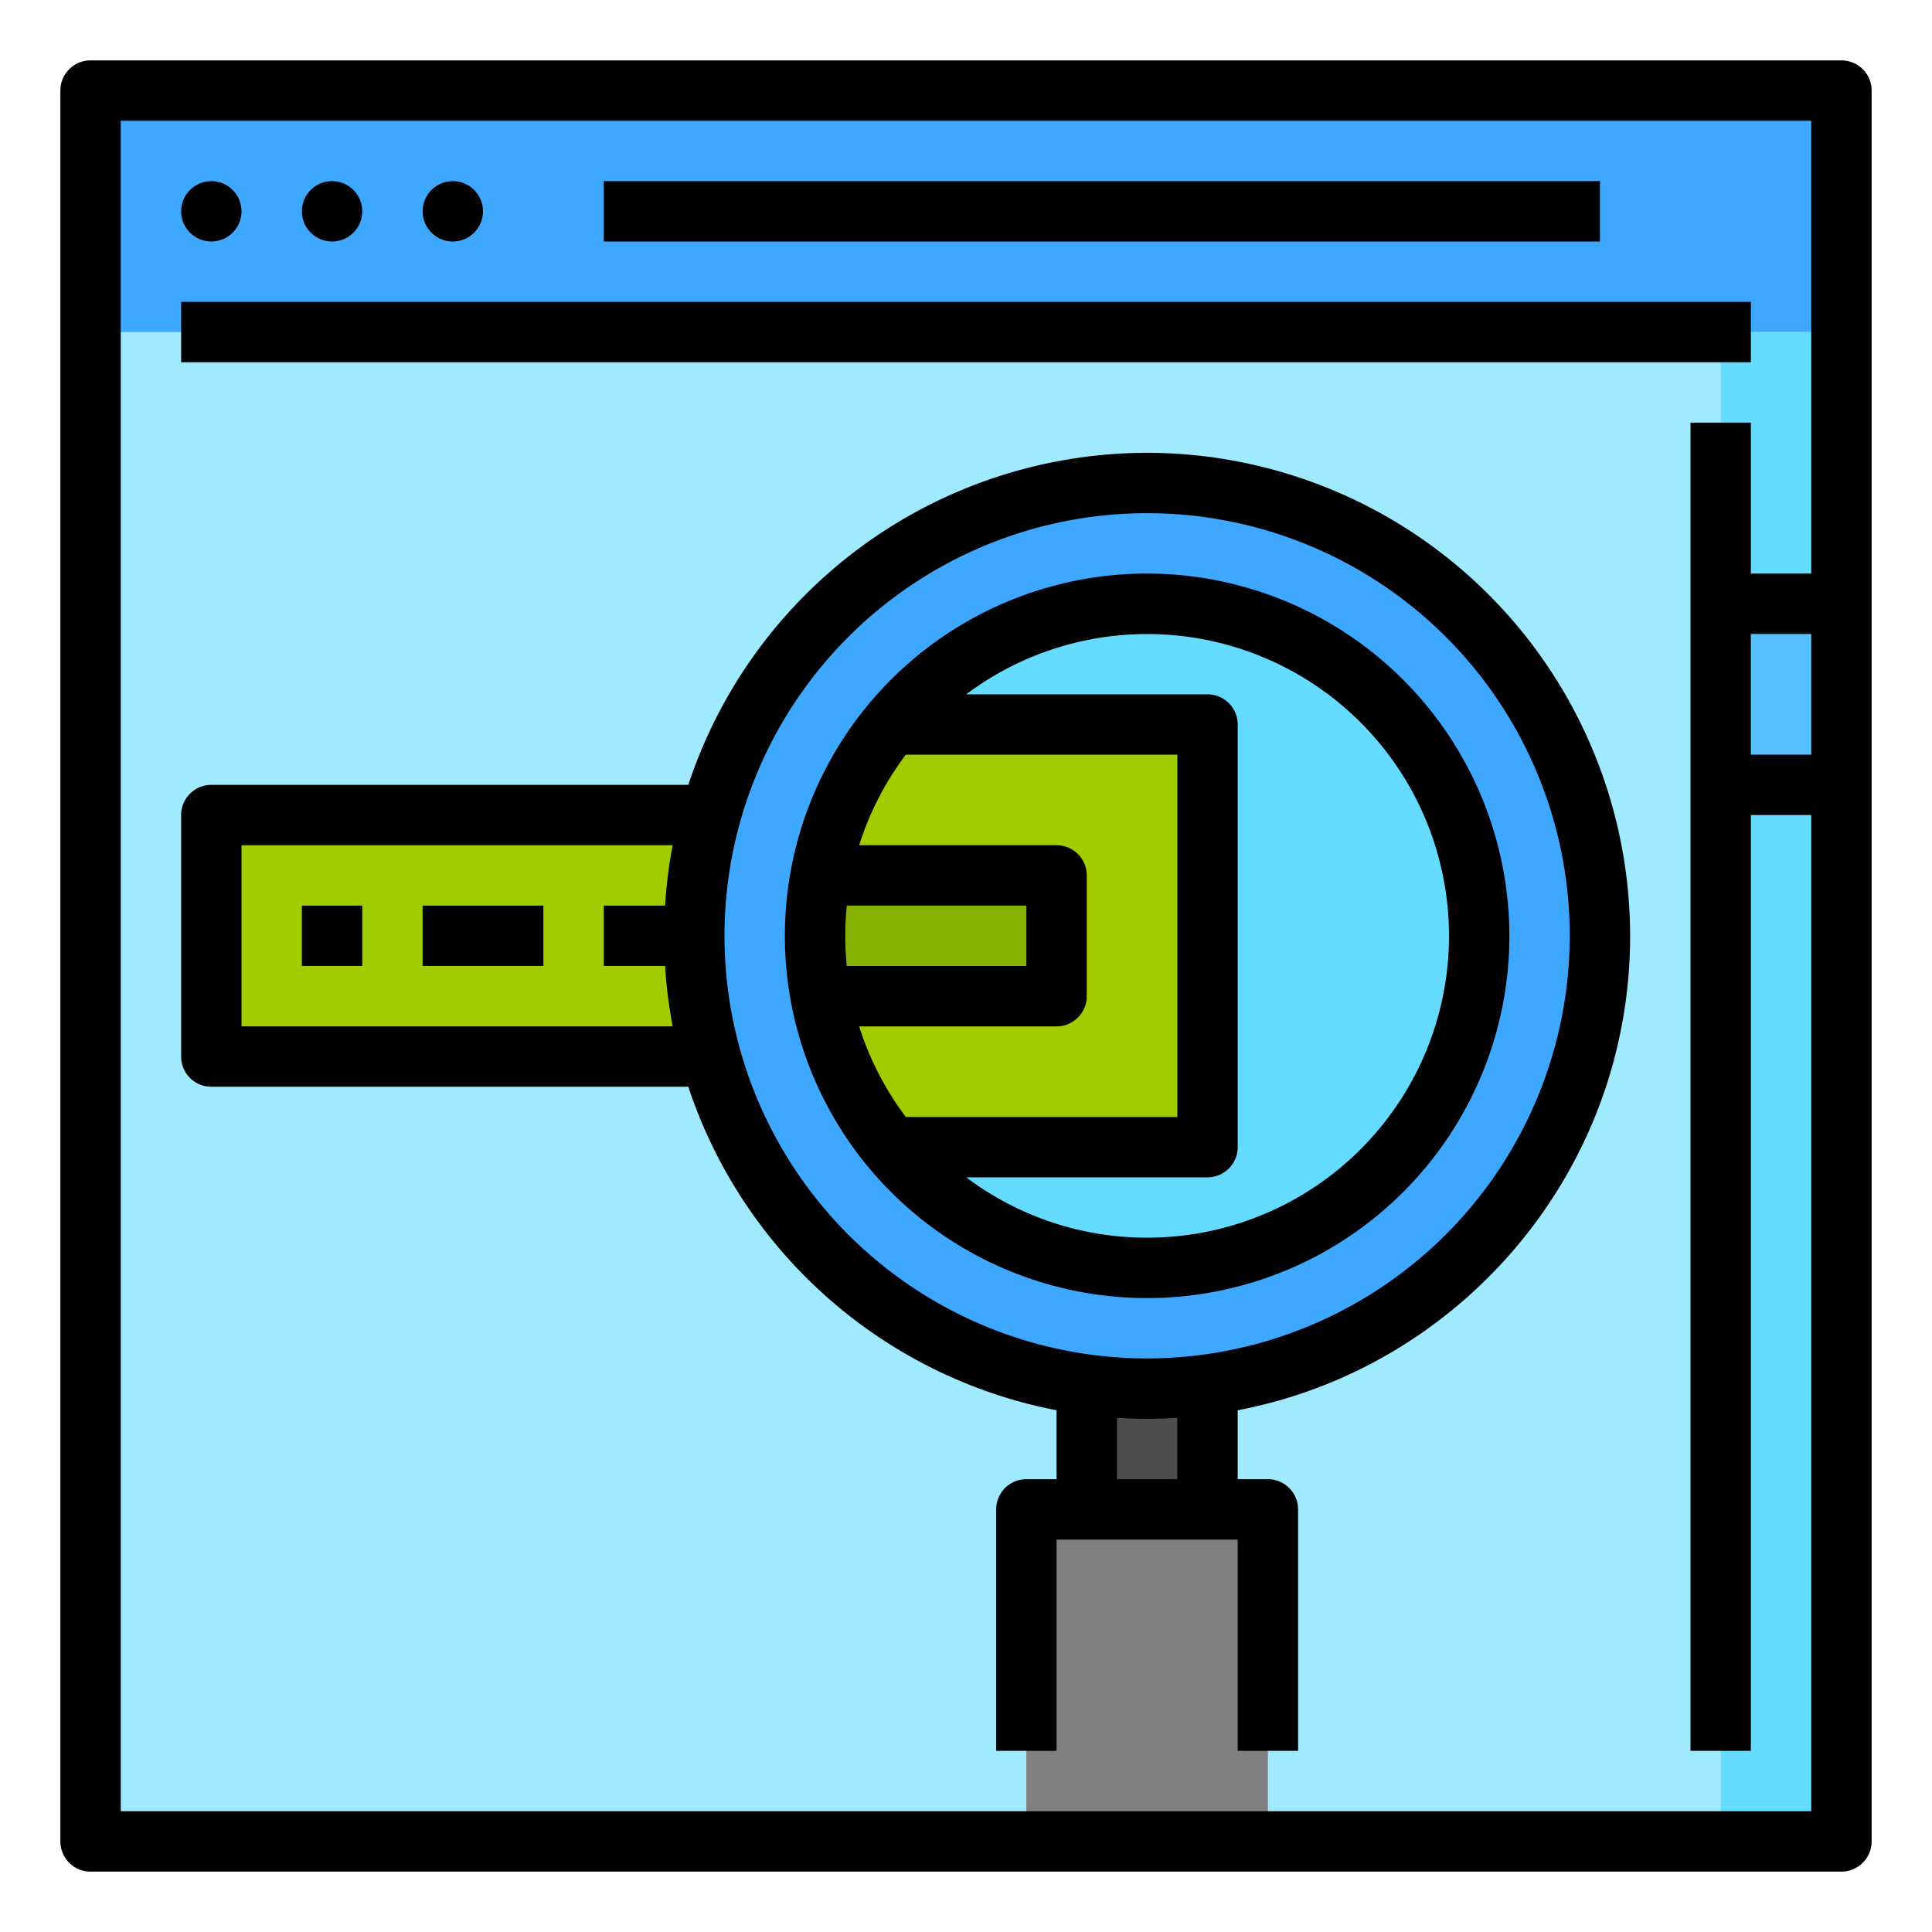 <svg id="Fill_out_line" height="512" viewBox="0 0 512 512" width="512" xmlns="http://www.w3.org/2000/svg" data-name="Fill out line"><path d="m24 24h464v464h-464z" fill="#a0eaff"/><path d="m24 24h464v64h-464z" fill="#3ea7ff"/><path d="m456 88h32v400h-32z" fill="#65dcff"/><path d="m456 160h32v48h-32z" fill="#57c1ff"/><circle cx="304" cy="248" fill="#65dcff" r="88"/><path d="m56 216h151v64h-151z" fill="#a0cc00"/><path d="m216 192h112v112h-112z" fill="#a0cc00"/><path d="m208 232h72v32h-72z" fill="#85b200"/><path d="m288 360h32v40h-32z" fill="#4d4d4d"/><path d="m304 128a120 120 0 1 0 120 120 120 120 0 0 0 -120-120zm0 208a88 88 0 1 1 88-88 88 88 0 0 1 -88 88z" fill="#3ea7ff"/><path d="m272 400h64v88h-64z" fill="#808080"/><path d="m304 152a96 96 0 1 0 96 96 96.109 96.109 0 0 0 -96-96zm-63.956 144a79.838 79.838 0 0 1 -12.361-24h52.317a8 8 0 0 0 8-8v-32a8 8 0 0 0 -8-8h-52.317a79.838 79.838 0 0 1 12.361-24h71.956v96zm-16.044-48c0-2.7.138-5.368.401-8h47.599v16h-47.599c-.263-2.632-.401-5.3-.401-8zm80 80a79.582 79.582 0 0 1 -47.945-16h63.945a8 8 0 0 0 8-8v-112a8 8 0 0 0 -8-8h-63.945a79.986 79.986 0 1 1 47.945 144z"/><path d="m304 120a128.222 128.222 0 0 0 -121.592 88h-126.408a8 8 0 0 0 -8 8v64a8 8 0 0 0 8 8h126.408a128.437 128.437 0 0 0 97.592 85.734v18.266h-8a8 8 0 0 0 -8 8v64h16v-56h48v56h16v-64a8 8 0 0 0 -8-8h-8v-18.266c59.146-11.266 104-63.356 104-125.734a128.145 128.145 0 0 0 -128-128zm-240 152v-48h114.266a127.69 127.69 0 0 0 -2.009 16h-16.257v16h16.257a127.69 127.69 0 0 0 2.009 16zm248 120h-16v-16.257c2.647.164 5.312.257 8 .257s5.353-.093 8-.257zm-8-32a112 112 0 1 1 112-112 112.127 112.127 0 0 1 -112 112z"/><path d="m80 240h16v16h-16z"/><path d="m112 240h32v16h-32z"/><path d="m488 16h-464a8 8 0 0 0 -8 8v464a8 8 0 0 0 8 8h464a8 8 0 0 0 8-8v-464a8 8 0 0 0 -8-8zm-456 464v-448h448v120h-16v-40h-16v352h16v-248h16v264zm432-312h16v32h-16z"/><circle cx="56" cy="56" r="8"/><circle cx="88" cy="56" r="8"/><circle cx="120" cy="56" r="8"/><path d="m48 80h416v16h-416z"/><path d="m160 48h264v16h-264z"/></svg>